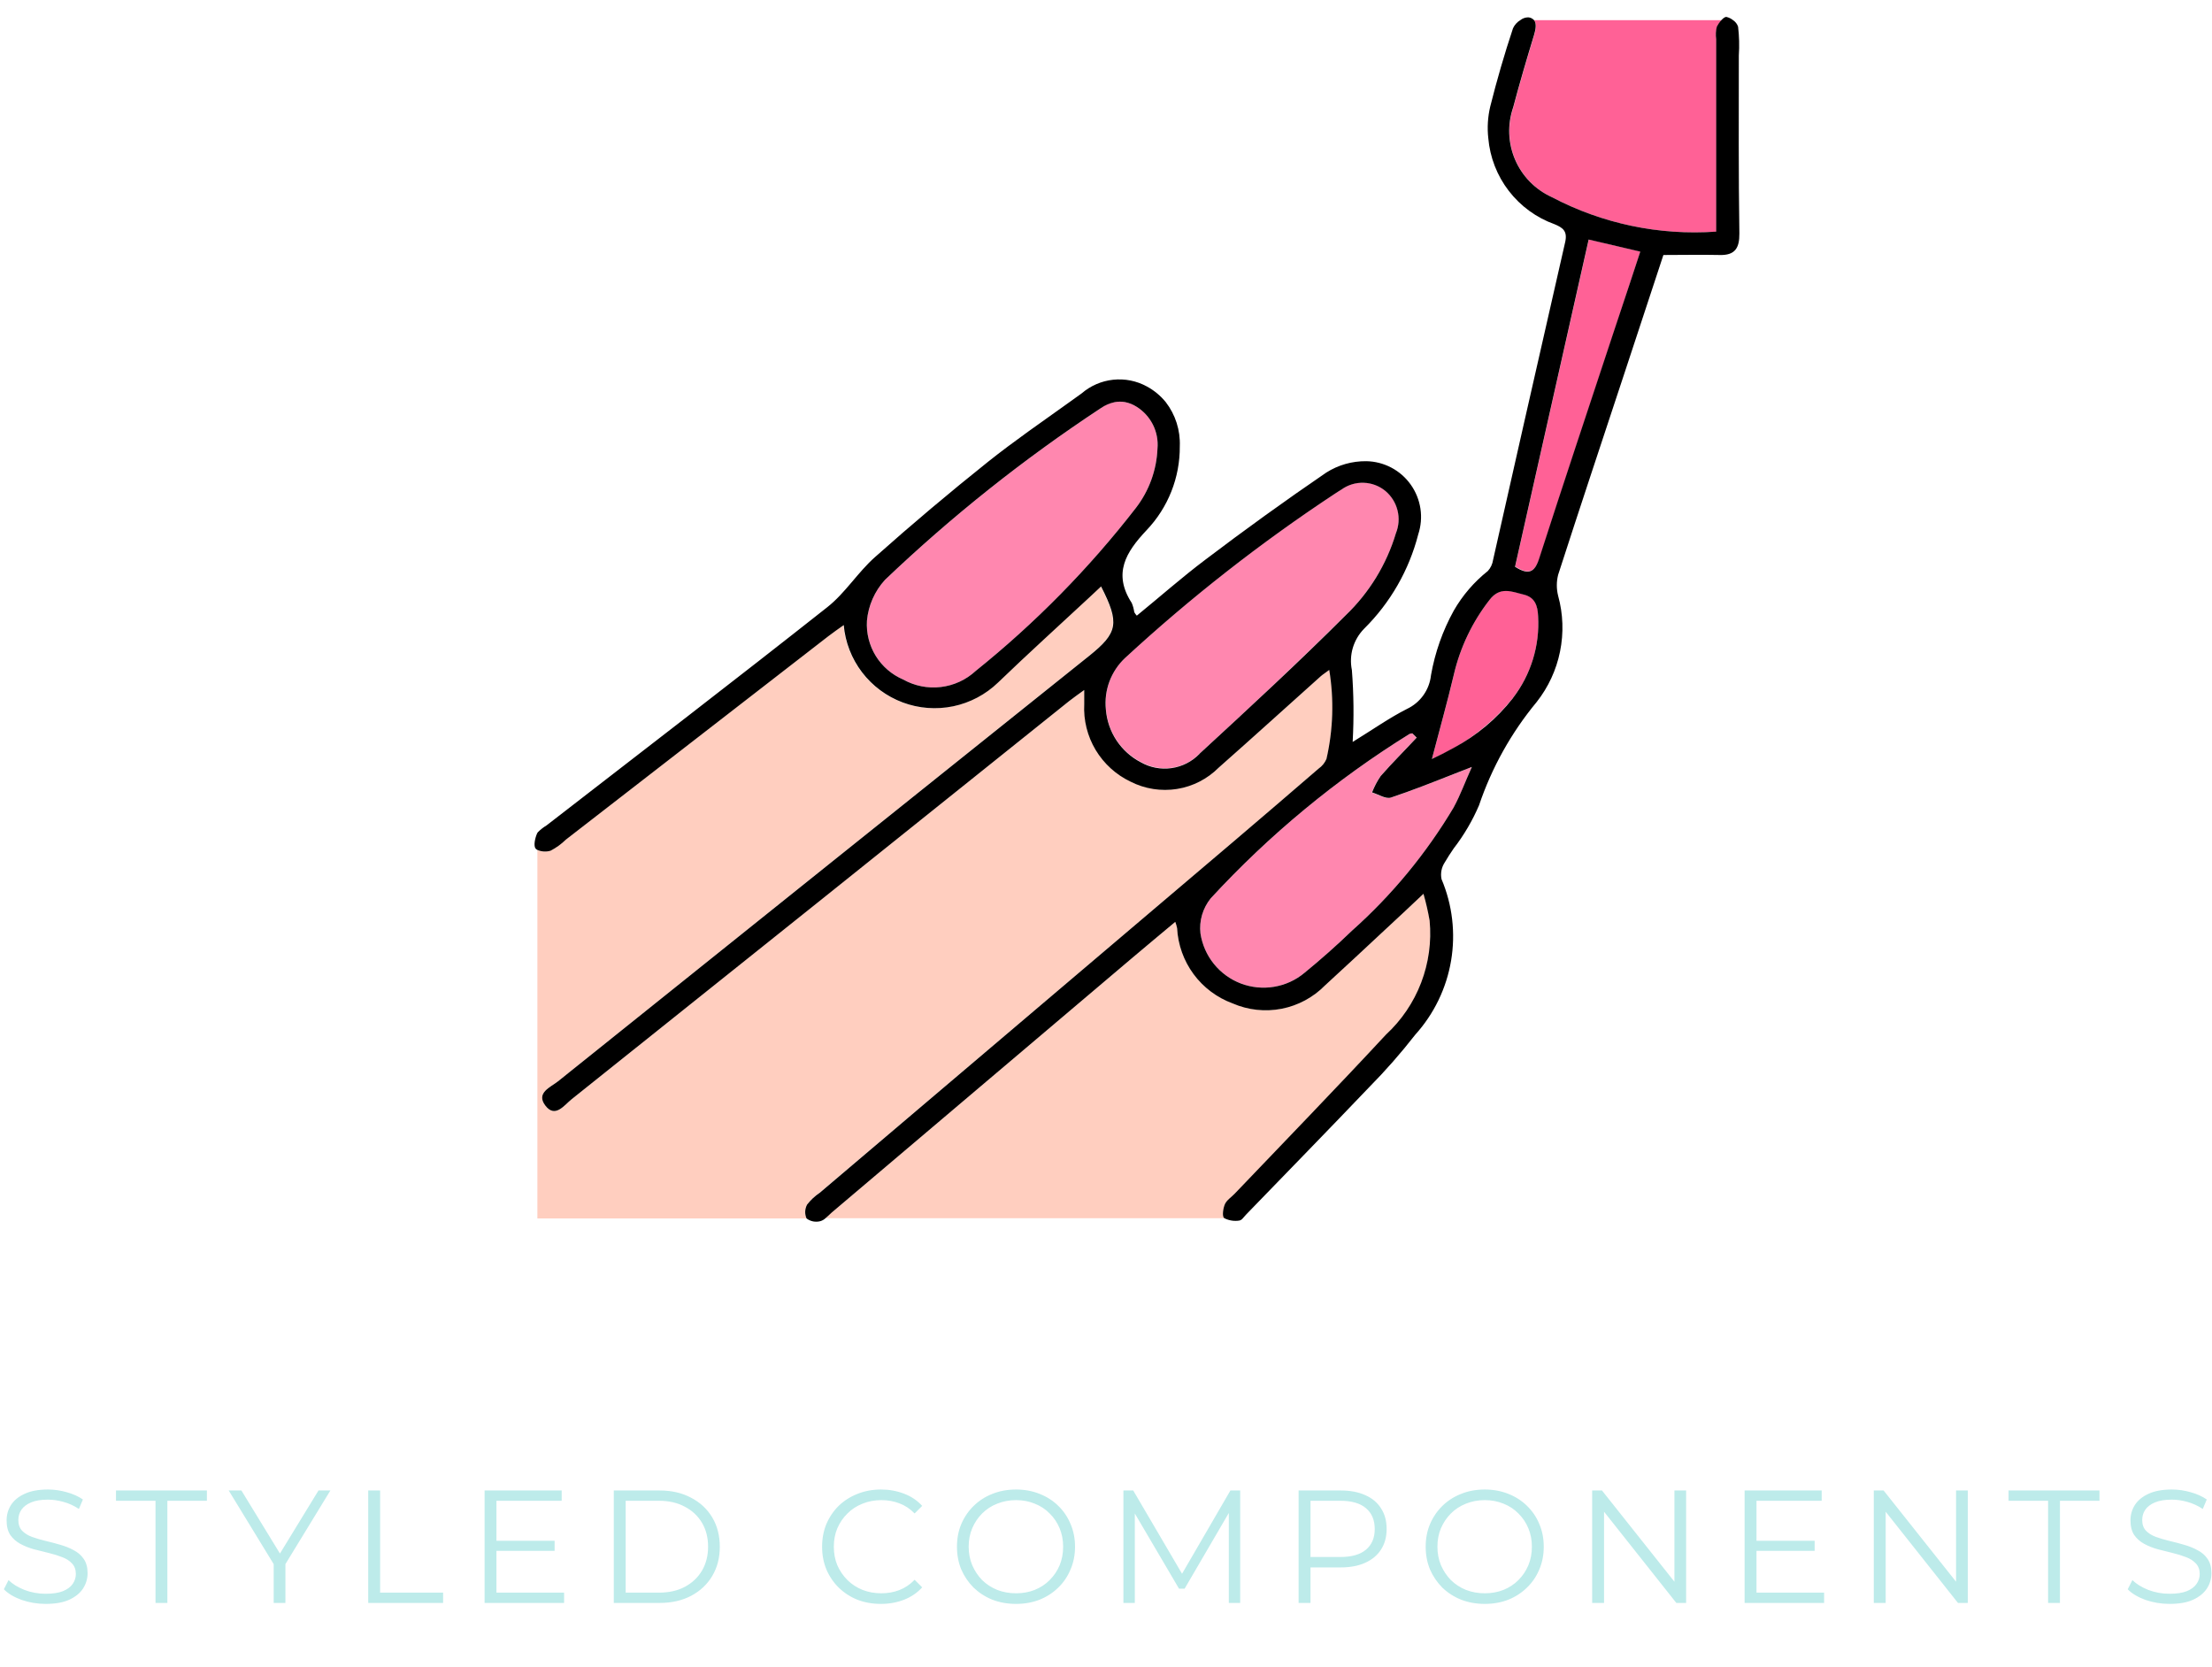<svg width="69" height="52" viewBox="0 0 69 52" fill="none" xmlns="http://www.w3.org/2000/svg">
<path d="M1.424 50.03C1.163 50.03 0.913 49.988 0.672 49.905C0.435 49.818 0.251 49.708 0.121 49.574L0.266 49.288C0.39 49.409 0.555 49.511 0.762 49.594C0.973 49.674 1.193 49.714 1.424 49.714C1.644 49.714 1.823 49.688 1.96 49.634C2.1 49.577 2.202 49.502 2.266 49.409C2.332 49.315 2.366 49.212 2.366 49.098C2.366 48.961 2.326 48.851 2.245 48.767C2.169 48.684 2.067 48.619 1.94 48.572C1.813 48.522 1.673 48.478 1.519 48.441C1.365 48.405 1.212 48.366 1.058 48.326C0.904 48.283 0.762 48.226 0.632 48.156C0.505 48.086 0.401 47.994 0.321 47.88C0.244 47.763 0.206 47.611 0.206 47.424C0.206 47.251 0.251 47.092 0.341 46.948C0.435 46.801 0.577 46.684 0.767 46.597C0.958 46.507 1.202 46.462 1.499 46.462C1.696 46.462 1.891 46.491 2.085 46.547C2.279 46.601 2.446 46.676 2.586 46.773L2.461 47.069C2.311 46.968 2.15 46.895 1.98 46.848C1.813 46.801 1.651 46.778 1.494 46.778C1.283 46.778 1.11 46.806 0.973 46.863C0.836 46.92 0.734 46.997 0.667 47.094C0.604 47.187 0.572 47.294 0.572 47.414C0.572 47.551 0.61 47.661 0.687 47.745C0.767 47.828 0.871 47.894 0.998 47.94C1.128 47.987 1.27 48.029 1.424 48.066C1.577 48.102 1.729 48.142 1.88 48.186C2.033 48.229 2.174 48.286 2.301 48.356C2.431 48.423 2.534 48.513 2.611 48.627C2.691 48.74 2.732 48.889 2.732 49.073C2.732 49.243 2.685 49.402 2.591 49.549C2.498 49.693 2.354 49.81 2.16 49.9C1.97 49.987 1.724 50.03 1.424 50.03ZM4.851 50V46.813H3.618V46.492H6.454V46.813H5.221V50H4.851ZM8.537 50V48.697L8.622 48.928L7.134 46.492H7.53L8.838 48.632H8.627L9.935 46.492H10.306L8.818 48.928L8.903 48.697V50H8.537ZM11.486 50V46.492H11.857V49.679H13.822V50H11.486ZM15.446 48.061H17.3V48.376H15.446V48.061ZM15.486 49.679H17.596V50H15.116V46.492H17.521V46.813H15.486V49.679ZM19.146 50V46.492H20.574C20.948 46.492 21.276 46.567 21.556 46.718C21.84 46.865 22.061 47.07 22.218 47.334C22.375 47.598 22.453 47.902 22.453 48.246C22.453 48.59 22.375 48.894 22.218 49.158C22.061 49.422 21.84 49.629 21.556 49.779C21.276 49.926 20.948 50 20.574 50H19.146ZM19.517 49.679H20.554C20.865 49.679 21.134 49.619 21.361 49.499C21.592 49.375 21.77 49.207 21.897 48.993C22.024 48.776 22.088 48.527 22.088 48.246C22.088 47.962 22.024 47.713 21.897 47.499C21.77 47.286 21.592 47.119 21.361 46.998C21.134 46.875 20.865 46.813 20.554 46.813H19.517V49.679ZM27.478 50.03C27.214 50.03 26.97 49.987 26.746 49.9C26.522 49.81 26.329 49.684 26.165 49.524C26.001 49.364 25.873 49.175 25.779 48.958C25.689 48.74 25.644 48.503 25.644 48.246C25.644 47.989 25.689 47.752 25.779 47.535C25.873 47.317 26.001 47.129 26.165 46.968C26.332 46.808 26.527 46.684 26.751 46.597C26.975 46.507 27.219 46.462 27.483 46.462C27.737 46.462 27.976 46.506 28.2 46.592C28.423 46.676 28.612 46.803 28.766 46.973L28.53 47.209C28.387 47.062 28.228 46.957 28.054 46.893C27.88 46.826 27.693 46.793 27.493 46.793C27.282 46.793 27.087 46.83 26.907 46.903C26.726 46.973 26.569 47.075 26.436 47.209C26.302 47.339 26.197 47.493 26.12 47.67C26.046 47.844 26.01 48.036 26.01 48.246C26.01 48.457 26.046 48.65 26.12 48.827C26.197 49.001 26.302 49.155 26.436 49.288C26.569 49.419 26.726 49.521 26.907 49.594C27.087 49.664 27.282 49.699 27.493 49.699C27.693 49.699 27.88 49.666 28.054 49.599C28.228 49.532 28.387 49.425 28.53 49.278L28.766 49.514C28.612 49.684 28.423 49.813 28.2 49.9C27.976 49.987 27.735 50.03 27.478 50.03ZM31.695 50.03C31.431 50.03 31.185 49.987 30.958 49.9C30.734 49.81 30.539 49.684 30.372 49.524C30.208 49.36 30.079 49.172 29.986 48.958C29.896 48.74 29.851 48.503 29.851 48.246C29.851 47.989 29.896 47.753 29.986 47.539C30.079 47.322 30.208 47.134 30.372 46.973C30.539 46.81 30.734 46.684 30.958 46.597C31.182 46.507 31.427 46.462 31.695 46.462C31.959 46.462 32.202 46.507 32.426 46.597C32.65 46.684 32.844 46.808 33.008 46.968C33.175 47.129 33.303 47.317 33.393 47.535C33.487 47.752 33.534 47.989 33.534 48.246C33.534 48.503 33.487 48.74 33.393 48.958C33.303 49.175 33.175 49.364 33.008 49.524C32.844 49.684 32.65 49.81 32.426 49.9C32.202 49.987 31.959 50.03 31.695 50.03ZM31.695 49.699C31.905 49.699 32.099 49.664 32.276 49.594C32.456 49.521 32.612 49.419 32.742 49.288C32.876 49.155 32.979 49.001 33.053 48.827C33.126 48.65 33.163 48.457 33.163 48.246C33.163 48.036 33.126 47.844 33.053 47.67C32.979 47.493 32.876 47.339 32.742 47.209C32.612 47.075 32.456 46.973 32.276 46.903C32.099 46.83 31.905 46.793 31.695 46.793C31.484 46.793 31.289 46.83 31.108 46.903C30.928 46.973 30.771 47.075 30.637 47.209C30.507 47.339 30.403 47.493 30.327 47.67C30.253 47.844 30.216 48.036 30.216 48.246C30.216 48.453 30.253 48.645 30.327 48.822C30.403 48.999 30.507 49.155 30.637 49.288C30.771 49.419 30.928 49.521 31.108 49.594C31.289 49.664 31.484 49.699 31.695 49.699ZM35.043 50V46.492H35.349L36.953 49.228H36.792L38.381 46.492H38.686V50H38.331V47.048H38.416L36.953 49.554H36.777L35.304 47.048H35.399V50H35.043ZM40.508 50V46.492H41.821C42.118 46.492 42.373 46.541 42.587 46.638C42.801 46.731 42.965 46.868 43.078 47.048C43.195 47.225 43.254 47.441 43.254 47.695C43.254 47.942 43.195 48.156 43.078 48.336C42.965 48.513 42.801 48.65 42.587 48.747C42.373 48.844 42.118 48.892 41.821 48.892H40.713L40.879 48.717V50H40.508ZM40.879 48.747L40.713 48.567H41.811C42.161 48.567 42.427 48.492 42.607 48.341C42.791 48.188 42.883 47.972 42.883 47.695C42.883 47.414 42.791 47.197 42.607 47.043C42.427 46.89 42.161 46.813 41.811 46.813H40.713L40.879 46.638V48.747ZM46.316 50.03C46.052 50.03 45.807 49.987 45.58 49.9C45.356 49.81 45.16 49.684 44.993 49.524C44.83 49.36 44.701 49.172 44.608 48.958C44.517 48.74 44.472 48.503 44.472 48.246C44.472 47.989 44.517 47.753 44.608 47.539C44.701 47.322 44.83 47.134 44.993 46.973C45.16 46.81 45.356 46.684 45.58 46.597C45.803 46.507 46.049 46.462 46.316 46.462C46.58 46.462 46.824 46.507 47.048 46.597C47.272 46.684 47.465 46.808 47.629 46.968C47.796 47.129 47.925 47.317 48.015 47.535C48.109 47.752 48.155 47.989 48.155 48.246C48.155 48.503 48.109 48.74 48.015 48.958C47.925 49.175 47.796 49.364 47.629 49.524C47.465 49.684 47.272 49.81 47.048 49.9C46.824 49.987 46.58 50.03 46.316 50.03ZM46.316 49.699C46.527 49.699 46.721 49.664 46.898 49.594C47.078 49.521 47.233 49.419 47.364 49.288C47.497 49.155 47.601 49.001 47.674 48.827C47.748 48.65 47.785 48.457 47.785 48.246C47.785 48.036 47.748 47.844 47.674 47.67C47.601 47.493 47.497 47.339 47.364 47.209C47.233 47.075 47.078 46.973 46.898 46.903C46.721 46.83 46.527 46.793 46.316 46.793C46.106 46.793 45.91 46.83 45.73 46.903C45.55 46.973 45.393 47.075 45.259 47.209C45.129 47.339 45.025 47.493 44.948 47.67C44.875 47.844 44.838 48.036 44.838 48.246C44.838 48.453 44.875 48.645 44.948 48.822C45.025 48.999 45.129 49.155 45.259 49.288C45.393 49.419 45.55 49.521 45.73 49.594C45.91 49.664 46.106 49.699 46.316 49.699ZM49.665 50V46.492H49.971L52.391 49.539H52.231V46.492H52.596V50H52.291L49.876 46.953H50.036V50H49.665ZM54.751 48.061H56.605V48.376H54.751V48.061ZM54.791 49.679H56.9V50H54.42V46.492H56.825V46.813H54.791V49.679ZM58.45 50V46.492H58.756L61.176 49.539H61.016V46.492H61.382V50H61.076L58.661 46.953H58.821V50H58.45ZM63.887 50V46.813H62.654V46.492H65.49V46.813H64.257V50H63.887ZM67.674 50.03C67.414 50.03 67.163 49.988 66.923 49.905C66.686 49.818 66.502 49.708 66.371 49.574L66.517 49.288C66.64 49.409 66.806 49.511 67.013 49.594C67.223 49.674 67.444 49.714 67.674 49.714C67.895 49.714 68.074 49.688 68.211 49.634C68.351 49.577 68.453 49.502 68.516 49.409C68.583 49.315 68.617 49.212 68.617 49.098C68.617 48.961 68.576 48.851 68.496 48.767C68.419 48.684 68.317 48.619 68.191 48.572C68.064 48.522 67.923 48.478 67.77 48.441C67.616 48.405 67.462 48.366 67.309 48.326C67.155 48.283 67.013 48.226 66.883 48.156C66.756 48.086 66.652 47.994 66.572 47.88C66.495 47.763 66.457 47.611 66.457 47.424C66.457 47.251 66.502 47.092 66.592 46.948C66.686 46.801 66.828 46.684 67.018 46.597C67.208 46.507 67.452 46.462 67.75 46.462C67.947 46.462 68.142 46.491 68.336 46.547C68.53 46.601 68.697 46.676 68.837 46.773L68.712 47.069C68.561 46.968 68.401 46.895 68.231 46.848C68.064 46.801 67.902 46.778 67.745 46.778C67.534 46.778 67.36 46.806 67.223 46.863C67.086 46.92 66.984 46.997 66.918 47.094C66.854 47.187 66.823 47.294 66.823 47.414C66.823 47.551 66.861 47.661 66.938 47.745C67.018 47.828 67.121 47.894 67.249 47.94C67.379 47.987 67.521 48.029 67.674 48.066C67.828 48.102 67.98 48.142 68.13 48.186C68.284 48.229 68.424 48.286 68.551 48.356C68.682 48.423 68.785 48.513 68.862 48.627C68.942 48.74 68.982 48.889 68.982 49.073C68.982 49.243 68.936 49.402 68.842 49.549C68.748 49.693 68.605 49.81 68.411 49.9C68.221 49.987 67.975 50.03 67.674 50.03Z" fill="#BDEBEA"/>
<g clip-path="url(#clip0_2_261)">
<path d="M38.211 37.571C38.268 37.443 38.41 37.355 38.513 37.247C40.09 35.594 41.681 33.955 43.236 32.282C43.723 31.832 44.099 31.276 44.335 30.657C44.571 30.038 44.661 29.372 44.597 28.713C44.548 28.43 44.484 28.151 44.405 27.875C43.981 28.278 43.587 28.645 43.189 29.014C42.572 29.588 41.957 30.165 41.334 30.733C40.967 31.107 40.495 31.361 39.98 31.462C39.466 31.562 38.933 31.504 38.452 31.295C37.965 31.116 37.541 30.798 37.233 30.381C36.925 29.963 36.747 29.465 36.72 28.947C36.706 28.88 36.687 28.814 36.663 28.75C36.189 29.153 35.735 29.524 35.286 29.905L25.941 37.823C25.876 37.878 25.806 37.947 25.746 38H38.205L38.186 37.988C38.119 37.941 38.154 37.694 38.211 37.571Z" fill="#FFCEBF"/>
<path d="M25.175 37.571C25.286 37.426 25.42 37.301 25.571 37.2L38.504 26.229C39.386 25.48 40.264 24.727 41.138 23.97C41.246 23.894 41.331 23.79 41.383 23.669C41.592 22.758 41.621 21.815 41.47 20.892C41.336 20.986 41.263 21.026 41.201 21.092C40.142 22.04 39.089 22.995 38.025 23.938C37.672 24.292 37.216 24.526 36.722 24.606C36.228 24.685 35.722 24.606 35.276 24.379C34.821 24.164 34.44 23.819 34.182 23.387C33.924 22.955 33.8 22.456 33.826 21.954V21.519C33.632 21.661 33.489 21.757 33.357 21.864C28.181 26.008 23.006 30.15 17.831 34.288C17.598 34.474 17.319 34.891 17.013 34.486C16.707 34.083 17.172 33.916 17.407 33.728C22.923 29.302 28.442 24.88 33.963 20.462C34.862 19.741 34.922 19.439 34.336 18.294L33.987 18.622C33.031 19.511 32.063 20.389 31.121 21.294C30.734 21.666 30.25 21.922 29.724 22.032C29.199 22.141 28.653 22.1 28.15 21.912C27.647 21.724 27.207 21.398 26.881 20.971C26.556 20.544 26.357 20.034 26.309 19.499C26.131 19.633 25.977 19.731 25.83 19.846L17.643 26.191C17.502 26.329 17.341 26.446 17.166 26.537C17.033 26.577 16.891 26.57 16.763 26.517V38.007H25.159C25.128 37.938 25.113 37.862 25.116 37.787C25.119 37.711 25.139 37.637 25.175 37.571Z" fill="#FFCEBF"/>
<path d="M47.857 1.097C47.629 1.844 47.408 2.593 47.208 3.349C47.023 3.883 47.044 4.466 47.268 4.985C47.491 5.504 47.901 5.921 48.416 6.154C49.99 6.982 51.765 7.353 53.54 7.227V1.224C53.52 1.093 53.527 0.958 53.561 0.83C53.599 0.757 53.646 0.69 53.702 0.63H47.852C47.942 0.734 47.911 0.918 47.857 1.097Z" fill="#FF6196"/>
<path d="M36.108 13.993C36.08 14.663 35.846 15.308 35.437 15.84C33.975 17.726 32.297 19.434 30.436 20.929C30.136 21.207 29.756 21.382 29.35 21.43C28.944 21.479 28.533 21.397 28.176 21.197C27.821 21.046 27.521 20.788 27.319 20.459C27.116 20.13 27.02 19.747 27.044 19.361C27.087 18.888 27.284 18.442 27.604 18.09C29.685 16.106 31.939 14.313 34.34 12.731C34.497 12.608 34.689 12.537 34.889 12.529C35.089 12.521 35.286 12.576 35.453 12.686C35.672 12.822 35.849 13.016 35.965 13.247C36.081 13.478 36.13 13.736 36.108 13.993Z" fill="#FF87AF"/>
<path d="M34.499 22.127C34.468 21.831 34.506 21.531 34.61 21.252C34.714 20.972 34.882 20.721 35.1 20.517C37.137 18.638 39.323 16.926 41.636 15.399C41.706 15.355 41.77 15.311 41.847 15.265C42.049 15.119 42.294 15.045 42.543 15.053C42.792 15.062 43.031 15.153 43.222 15.312C43.408 15.469 43.539 15.681 43.597 15.917C43.656 16.152 43.638 16.401 43.547 16.626C43.255 17.601 42.715 18.483 41.98 19.187C40.487 20.657 38.966 22.098 37.416 23.508C37.183 23.748 36.877 23.904 36.545 23.951C36.214 23.997 35.876 23.932 35.586 23.766C35.281 23.608 35.021 23.374 34.831 23.087C34.64 22.801 34.526 22.47 34.499 22.127Z" fill="#FF87AF"/>
<path d="M44.183 23.014C43.807 23.417 43.421 23.801 43.06 24.213C42.951 24.372 42.861 24.543 42.791 24.723C42.99 24.782 43.222 24.938 43.383 24.883C44.203 24.607 45.003 24.277 45.904 23.93C45.708 24.381 45.56 24.797 45.352 25.178C44.495 26.618 43.422 27.918 42.17 29.032C41.694 29.491 41.2 29.93 40.687 30.349C40.415 30.574 40.089 30.723 39.741 30.781C39.393 30.839 39.036 30.803 38.706 30.677C38.376 30.552 38.086 30.341 37.864 30.066C37.643 29.791 37.498 29.463 37.446 29.114C37.424 28.92 37.441 28.724 37.496 28.537C37.551 28.349 37.642 28.175 37.765 28.023C39.592 26.04 41.679 24.314 43.97 22.892C43.998 22.881 44.027 22.875 44.057 22.875L44.183 23.014Z" fill="#FF87AF"/>
<path d="M47.264 17.669L49.561 7.469L51.171 7.846L50.34 10.37C49.565 12.719 48.78 15.068 48.023 17.419C47.875 17.854 47.682 17.934 47.264 17.669Z" fill="#FF6196"/>
<path d="M44.669 23.668C44.912 22.741 45.154 21.883 45.358 21.016C45.556 20.175 45.935 19.387 46.466 18.706C46.792 18.278 47.159 18.448 47.533 18.541C47.879 18.626 47.967 18.879 47.981 19.212C48.036 20.133 47.756 21.042 47.192 21.771C46.522 22.603 45.654 23.255 44.669 23.668Z" fill="#FF6196"/>
<path d="M54.24 1.729C54.26 1.43 54.252 1.13 54.217 0.832C54.189 0.749 54.134 0.678 54.061 0.63C54.002 0.581 53.932 0.547 53.857 0.529C53.814 0.521 53.754 0.565 53.696 0.628C53.64 0.688 53.593 0.755 53.555 0.828C53.521 0.957 53.514 1.091 53.534 1.223V7.225C51.759 7.351 49.984 6.979 48.41 6.151C47.895 5.918 47.485 5.502 47.262 4.983C47.038 4.464 47.017 3.88 47.202 3.346C47.402 2.59 47.623 1.842 47.851 1.094C47.905 0.916 47.936 0.732 47.851 0.627C47.804 0.576 47.739 0.545 47.67 0.541C47.581 0.542 47.495 0.572 47.426 0.627C47.325 0.687 47.245 0.776 47.196 0.882C46.928 1.687 46.692 2.501 46.486 3.322C46.409 3.646 46.388 3.98 46.425 4.311C46.477 4.91 46.699 5.481 47.066 5.956C47.433 6.432 47.928 6.793 48.494 6.995C48.748 7.101 48.897 7.206 48.826 7.54C48.728 7.964 48.632 8.388 48.536 8.814C47.878 11.697 47.224 14.581 46.574 17.466C46.555 17.595 46.499 17.715 46.411 17.811C45.982 18.152 45.622 18.571 45.349 19.046C45.002 19.673 44.762 20.353 44.638 21.059C44.614 21.284 44.533 21.5 44.402 21.684C44.271 21.869 44.094 22.016 43.889 22.113C43.33 22.396 42.816 22.762 42.194 23.143C42.236 22.396 42.228 21.647 42.17 20.901C42.123 20.671 42.133 20.434 42.199 20.209C42.266 19.984 42.387 19.779 42.551 19.612C43.37 18.801 43.953 17.784 44.24 16.668C44.325 16.409 44.349 16.134 44.308 15.864C44.267 15.595 44.164 15.339 44.006 15.117C43.849 14.895 43.641 14.713 43.4 14.586C43.158 14.459 42.891 14.39 42.618 14.386C42.177 14.381 41.744 14.504 41.371 14.741C40.091 15.615 38.833 16.522 37.597 17.46C36.863 18.013 36.172 18.625 35.461 19.204C35.43 19.171 35.404 19.135 35.382 19.096C35.368 18.997 35.342 18.9 35.303 18.808C34.708 17.89 35.12 17.223 35.766 16.538C36.438 15.833 36.81 14.893 36.802 13.919C36.822 13.423 36.667 12.935 36.363 12.542C36.201 12.343 36.001 12.177 35.775 12.055C35.454 11.879 35.087 11.806 34.723 11.845C34.359 11.884 34.016 12.033 33.739 12.272L33.364 12.541C32.51 13.153 31.644 13.749 30.821 14.404C29.62 15.363 28.445 16.353 27.297 17.375C26.76 17.849 26.368 18.496 25.811 18.936C22.907 21.23 19.972 23.482 17.047 25.748C16.947 25.808 16.854 25.881 16.772 25.965C16.764 25.977 16.756 25.99 16.751 26.003C16.689 26.147 16.637 26.385 16.709 26.472C16.727 26.491 16.748 26.506 16.772 26.516C16.9 26.569 17.042 26.576 17.175 26.536C17.35 26.445 17.511 26.328 17.652 26.19L25.839 19.845C25.986 19.73 26.14 19.627 26.319 19.498C26.366 20.033 26.565 20.543 26.89 20.97C27.216 21.397 27.656 21.723 28.159 21.911C28.662 22.099 29.208 22.14 29.734 22.031C30.259 21.921 30.744 21.665 31.13 21.293C32.069 20.388 33.04 19.51 33.997 18.62L34.346 18.293C34.931 19.438 34.872 19.74 33.972 20.461C28.447 24.882 22.925 29.305 17.407 33.729C17.172 33.916 16.708 34.087 17.012 34.487C17.317 34.887 17.598 34.475 17.831 34.288C23.008 30.154 28.181 26.014 33.351 21.868C33.485 21.761 33.626 21.666 33.821 21.523V21.958C33.794 22.461 33.918 22.96 34.176 23.392C34.435 23.823 34.815 24.169 35.27 24.384C35.716 24.61 36.223 24.689 36.717 24.61C37.21 24.531 37.666 24.297 38.019 23.942C39.083 23.003 40.137 22.044 41.196 21.097C41.263 21.036 41.341 20.991 41.464 20.897C41.616 21.819 41.586 22.762 41.377 23.674C41.325 23.795 41.241 23.899 41.133 23.974C40.258 24.73 39.379 25.483 38.498 26.233L25.571 37.206C25.42 37.307 25.286 37.432 25.175 37.576C25.14 37.642 25.12 37.715 25.117 37.79C25.114 37.865 25.129 37.939 25.159 38.007C25.22 38.053 25.29 38.084 25.364 38.099C25.438 38.113 25.515 38.111 25.588 38.092C25.646 38.075 25.7 38.045 25.744 38.005C25.811 37.951 25.878 37.882 25.939 37.827L35.284 29.909C35.733 29.528 36.187 29.152 36.661 28.755C36.685 28.819 36.704 28.884 36.718 28.951C36.745 29.469 36.924 29.968 37.231 30.385C37.539 30.803 37.963 31.12 38.45 31.299C38.931 31.508 39.464 31.566 39.978 31.466C40.493 31.366 40.965 31.111 41.333 30.737C41.955 30.169 42.57 29.592 43.187 29.018C43.59 28.649 43.979 28.278 44.403 27.88C44.482 28.155 44.546 28.435 44.595 28.717C44.657 29.375 44.566 30.037 44.33 30.654C44.094 31.27 43.719 31.824 43.234 32.272C41.679 33.947 40.089 35.586 38.511 37.238C38.408 37.346 38.266 37.434 38.209 37.562C38.153 37.689 38.117 37.939 38.184 37.992L38.203 38.005C38.343 38.073 38.502 38.097 38.656 38.073C38.7 38.064 38.738 38.04 38.765 38.005C38.803 37.966 38.839 37.917 38.875 37.881C40.153 36.56 41.437 35.246 42.706 33.916C43.218 33.398 43.699 32.85 44.147 32.275C44.731 31.628 45.119 30.828 45.264 29.968C45.409 29.108 45.306 28.225 44.966 27.422C44.929 27.243 44.965 27.057 45.065 26.904C45.152 26.754 45.249 26.607 45.348 26.462C45.666 26.05 45.931 25.599 46.136 25.12C46.533 23.946 47.142 22.854 47.933 21.899C48.297 21.438 48.547 20.898 48.663 20.323C48.78 19.747 48.76 19.152 48.604 18.586C48.549 18.37 48.549 18.145 48.604 17.929C49.283 15.826 49.983 13.73 50.675 11.632L51.601 8.822L51.887 7.954C52.496 7.954 53.071 7.941 53.642 7.954C54.117 7.967 54.262 7.744 54.257 7.282C54.229 5.43 54.24 3.58 54.24 1.729ZM30.435 20.929C30.135 21.207 29.754 21.382 29.348 21.43C28.942 21.479 28.531 21.397 28.175 21.197C27.82 21.046 27.52 20.788 27.317 20.459C27.115 20.13 27.019 19.747 27.043 19.361C27.086 18.888 27.283 18.442 27.603 18.09C29.684 16.106 31.938 14.313 34.339 12.731C34.47 12.639 34.619 12.575 34.776 12.543C34.882 12.524 34.99 12.524 35.096 12.543C35.222 12.568 35.343 12.616 35.452 12.686C35.671 12.822 35.848 13.016 35.964 13.247C36.08 13.478 36.129 13.737 36.106 13.994C36.079 14.664 35.844 15.309 35.435 15.841C33.974 17.727 32.295 19.435 30.435 20.929ZM37.414 23.518C37.18 23.758 36.874 23.913 36.542 23.96C36.211 24.007 35.873 23.942 35.583 23.776C35.277 23.617 35.017 23.382 34.827 23.095C34.637 22.808 34.523 22.476 34.496 22.133C34.465 21.836 34.503 21.536 34.607 21.257C34.712 20.977 34.879 20.726 35.097 20.522C37.135 18.643 39.32 16.932 41.633 15.405C41.703 15.361 41.767 15.316 41.844 15.271C42.046 15.125 42.291 15.05 42.54 15.059C42.789 15.067 43.028 15.158 43.22 15.318C43.405 15.475 43.536 15.686 43.594 15.922C43.653 16.158 43.635 16.406 43.544 16.631C43.252 17.606 42.712 18.488 41.977 19.192C40.496 20.671 38.957 22.095 37.416 23.512L37.414 23.518ZM45.347 25.183C44.491 26.621 43.42 27.92 42.17 29.033C41.694 29.492 41.2 29.93 40.687 30.349C40.416 30.575 40.089 30.724 39.741 30.781C39.393 30.839 39.036 30.803 38.706 30.678C38.376 30.552 38.086 30.341 37.865 30.067C37.643 29.792 37.499 29.463 37.446 29.114C37.424 28.921 37.441 28.724 37.496 28.537C37.551 28.35 37.643 28.175 37.765 28.023C39.592 26.04 41.679 24.314 43.97 22.892C43.998 22.882 44.027 22.876 44.057 22.875L44.191 23.009C43.816 23.412 43.429 23.796 43.068 24.208C42.959 24.367 42.869 24.538 42.8 24.718C42.998 24.777 43.23 24.932 43.391 24.877C44.04 24.66 44.677 24.408 45.36 24.139L45.912 23.924C45.705 24.381 45.557 24.797 45.349 25.178L45.347 25.183ZM47.19 21.781C46.689 22.419 46.061 22.945 45.347 23.327C45.126 23.451 44.899 23.566 44.666 23.674C44.905 22.76 45.144 21.913 45.347 21.056L45.355 21.022C45.554 20.181 45.932 19.393 46.464 18.712C46.79 18.284 47.156 18.454 47.53 18.547C47.877 18.631 47.964 18.885 47.979 19.218C48.034 20.137 47.754 21.046 47.192 21.776L47.19 21.781ZM50.33 10.373C49.554 12.722 48.769 15.071 48.012 17.422C47.87 17.864 47.677 17.944 47.259 17.678L49.25 8.83L49.556 7.472L51.166 7.849L50.843 8.83L50.33 10.373Z" fill="black"/>
</g>
<defs>
<clipPath id="clip0_2_261">
<rect width="37.583" height="37.583" fill="white" transform="translate(16.673 0.526)"/>
</clipPath>
</defs>
</svg>
